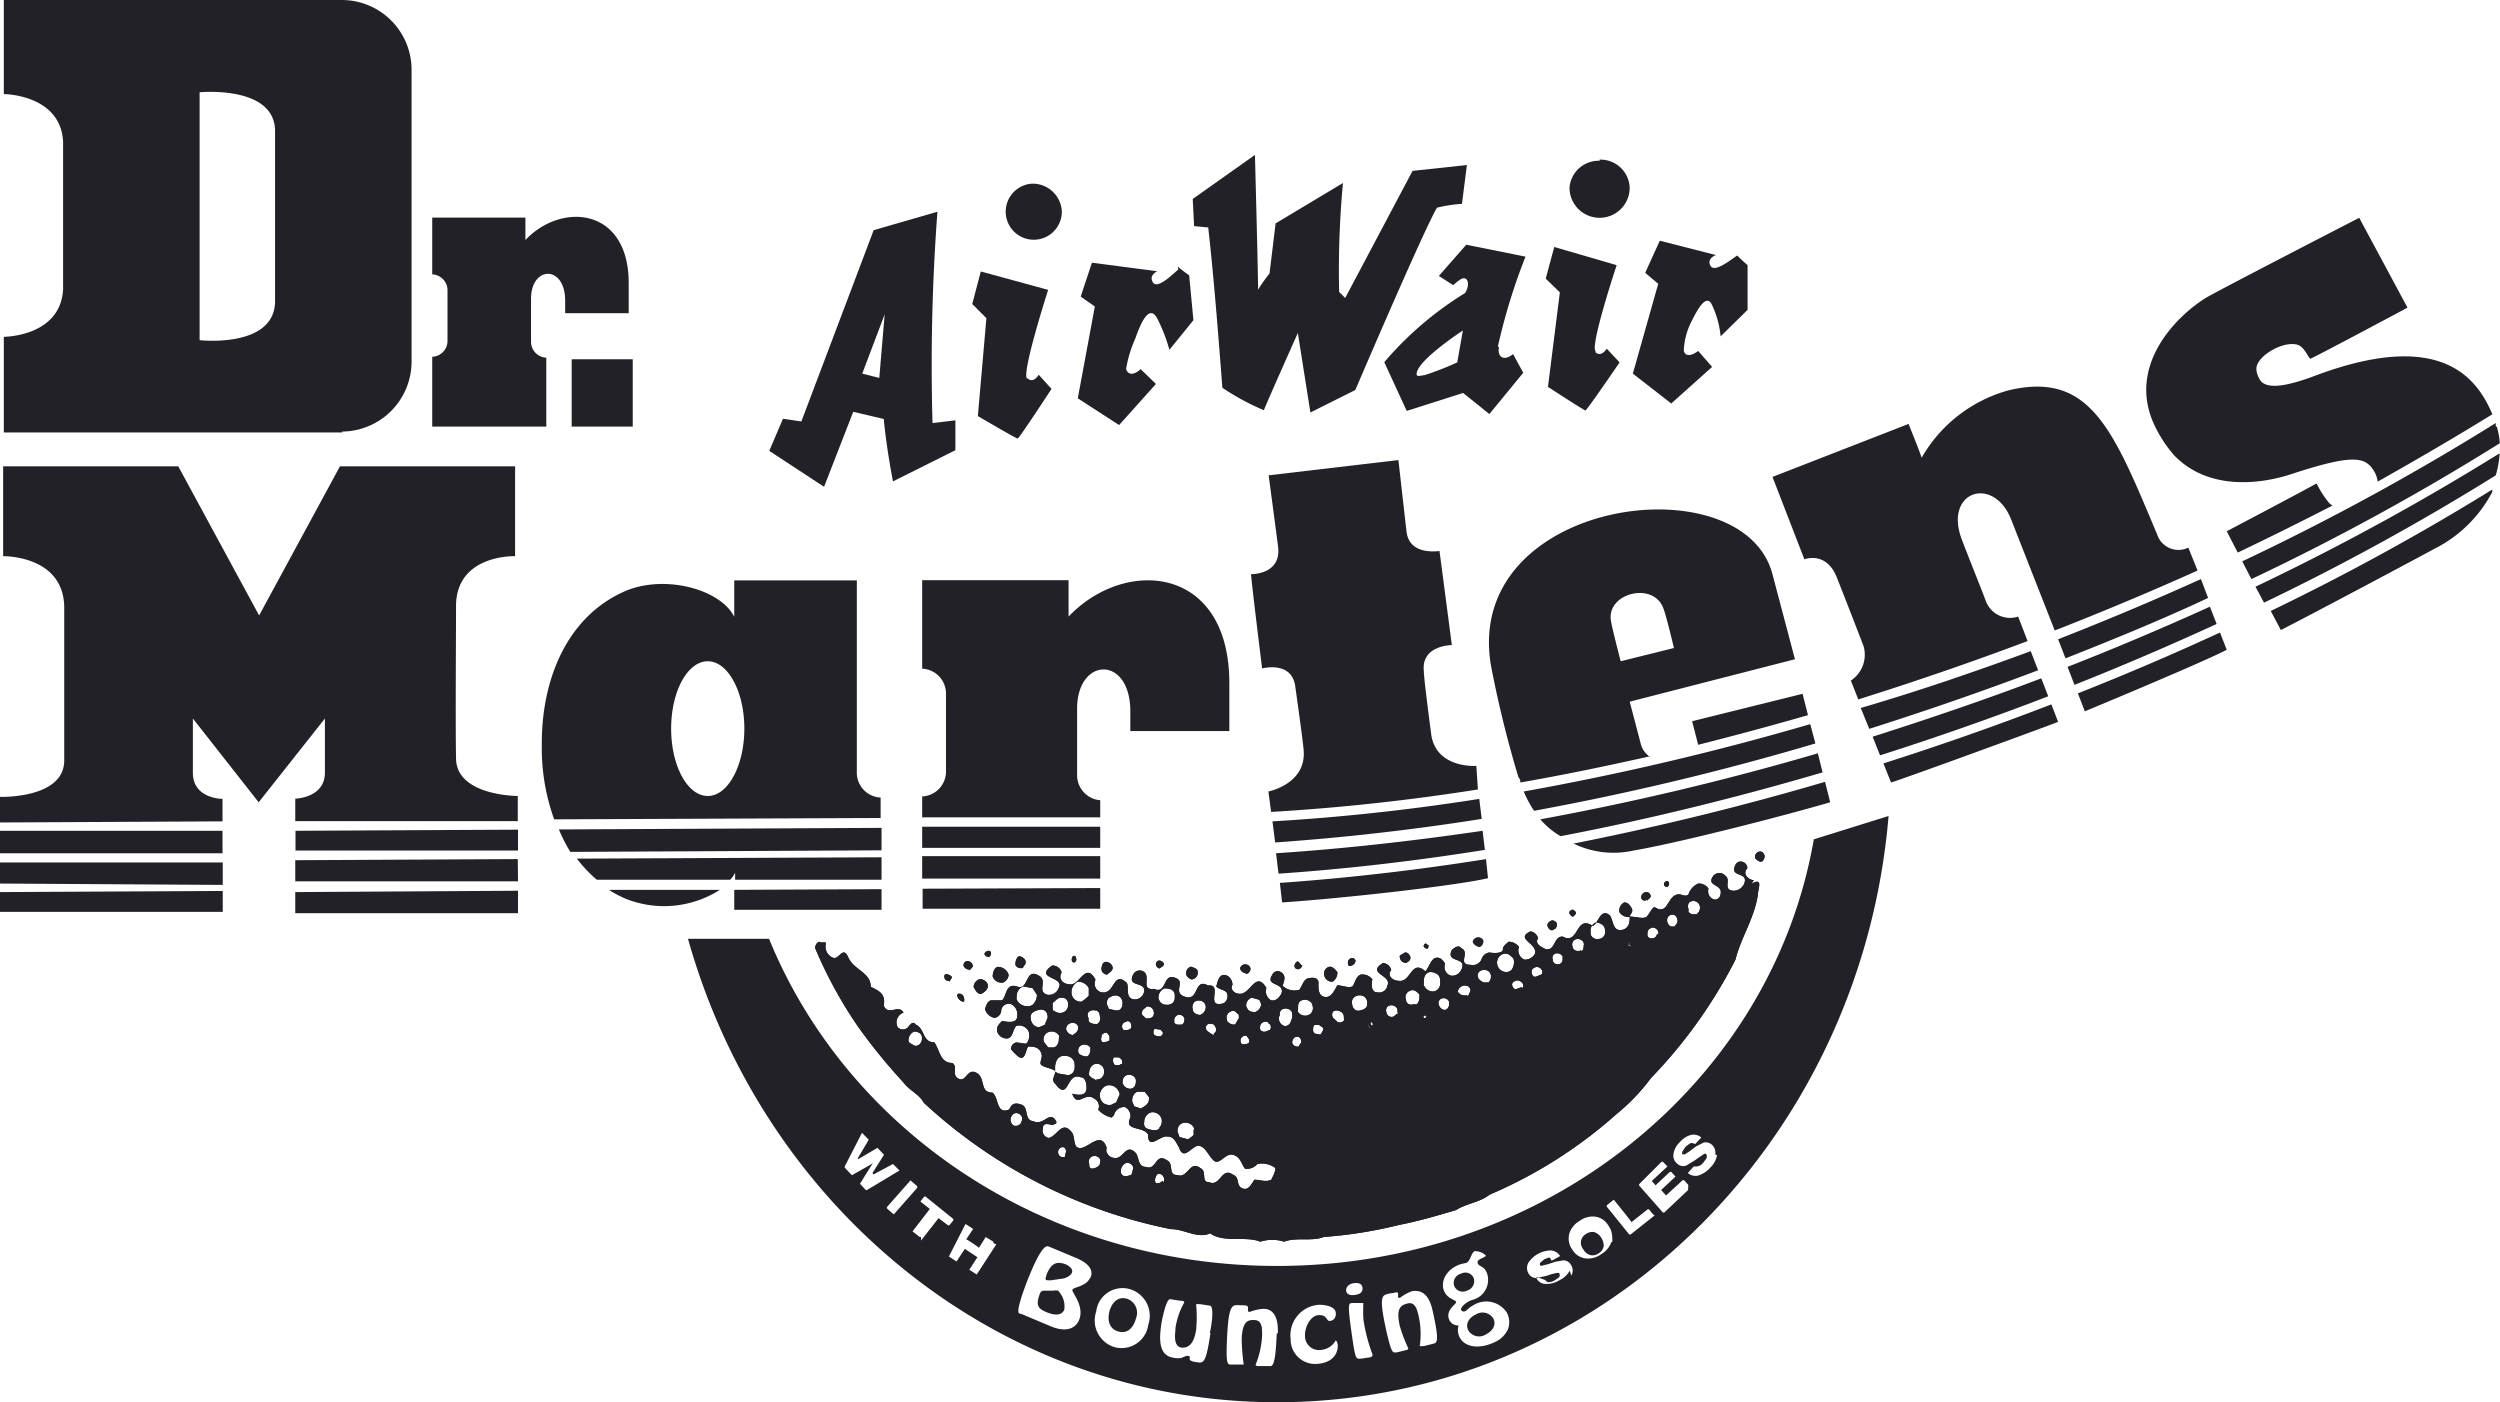 <?xml version="1.0" encoding="utf-8"?><svg xmlns="http://www.w3.org/2000/svg" viewBox="0 0 111.34 62.45"><title>drmartens</title><g id="Layer_2" data-name="Layer 2"><g id="Layer_1-2" data-name="Layer 1"><path d="M62.24,44.79h0Z" style="fill:#222127"/><path d="M72.67,40.45c-.08-.13-.16-.26-.33-.26a.41.41,0,0,0-.22.43.48.48,0,0,0,.46.22c0-.13.18-.21.09-.39" style="fill:#222127"/><polyline points="51.51 52.4 51.51 52.39 51.51 52.4 51.51 52.4" style="fill:#222127"/><path d="M75.55,40.72s-.13,0-.17,0-.25-.09-.17-.21c-.08-.17,0-.27,0-.3a.29.29,0,0,1,.32-.06.28.28,0,0,1,.18.27.35.35,0,0,1-.19.32m-.89.52h-.1a.2.2,0,0,1-.24-.12.29.29,0,0,1,0-.31.25.25,0,0,1,.25-.09.24.24,0,0,1,.16.2v0a.24.24,0,0,1-.11.28m-.8.39c0,.07-.08.17-.19.18s-.14,0-.22-.09a.41.41,0,0,1,0-.19c0-.08.06-.14.19-.2a.28.28,0,0,1,.28.17.2.2,0,0,1,0,.13m-1.28.61a.23.23,0,0,1,0-.27.14.14,0,0,0,0,.07.25.25,0,0,0,0,.15s0,0,0,0a.62.62,0,0,1,0-.11s0,0,0,0h0a.11.11,0,0,1,0-.08s.06,0,.07,0l0,0s0,0,0,0h0s0,0,0,0a.08.08,0,0,1-.07,0h0s0,0,0,0h0s0,0,0,.07.1.09.14.08a.2.2,0,0,1-.24-.07m-1.06-.35a.21.21,0,0,1-.17.1.32.32,0,0,1-.4-.19s0-.11,0-.13a.38.38,0,0,1,.22-.4.46.46,0,0,1,.36.15.3.3,0,0,1,.06.18v.06s0,0,0,.06a.25.25,0,0,1-.06.17m-1,.61a.31.31,0,0,1-.28,0c-.07-.05-.11-.12-.1-.15a.25.25,0,0,1,.07-.3.27.27,0,0,1,.32,0,.21.21,0,0,1,.1.25v0c0,.21-.09.25-.11.24m-.93.56a.26.26,0,0,1-.23,0,.21.21,0,0,1-.11-.2.2.2,0,0,1,.11-.25.28.28,0,0,1,.33.12.3.3,0,0,1,0,.1.22.22,0,0,1-.12.24m-.78.39s0,.08-.07.09l-.22.09s-.06,0-.09,0a.3.3,0,0,1-.1-.25c0-.07.06-.13.19-.18a.25.25,0,0,1,.28.16.19.19,0,0,1,0,.13m-.94.61s0,0,0,0l-.16.06a.14.14,0,0,1-.15,0c-.15-.16-.08-.28,0-.31a.23.23,0,0,1,.3,0,.2.2,0,0,1,.08.28m-.73-.71a.41.41,0,0,1-.38-.27.41.41,0,0,1,.26-.54.35.35,0,0,1,.33.1s.12.1.12.13a.59.59,0,0,1-.08.47.31.31,0,0,1-.25.11m-.8.46c-.09,0-.23.06-.42-.15a.27.27,0,0,1,0-.31.35.35,0,0,1,.37-.07.27.27,0,0,1,.17.23s0,0,0,0a.09.09,0,0,1,0,.05h0c0,.14-.07.23-.16.3m-.89.53s0,0-.1,0a.33.33,0,0,1-.32-.16A.24.24,0,0,1,65,44a.32.32,0,0,1,.35-.09.22.22,0,0,1,.14.22l-.12.26m-1,.59a.3.3,0,0,1-.28-.2.22.22,0,0,1,.09-.3.27.27,0,0,1,.35.11.36.36,0,0,1,0,.11.24.24,0,0,1-.18.28m-.94-1.07a.78.78,0,0,1,0-.14c0-.17,0-.41.27-.48a.52.52,0,0,1,.39.15.41.41,0,0,1,.07.22.13.13,0,0,1,0,.06.28.28,0,0,1,0,.09.35.35,0,0,1-.26.34.42.42,0,0,1-.45-.24m.06,1.36h0a.07.07,0,0,1,0,.07H63.4s0,0,0,0v0s0,0,0,.06,0-.07,0-.1l0,0v-.07h.05c.07,0,.08,0,.08.09h0v0h0m-.24,0s0,0,0,0v0h0s0,0,0,.06,0,.16.07.18-.06-.11-.07-.18m-.15-.67s-.12.06-.15,0a.28.28,0,0,1-.27,0,.21.21,0,0,1-.1-.18.3.3,0,0,1,.19-.41c.17-.08.3.06.4.16a.14.14,0,0,1,0,.09.45.45,0,0,1-.1.35m-.9.43s-.11.09-.12.11a.24.24,0,0,1-.23,0,.26.26,0,0,1-.12-.2.23.23,0,0,1,.08-.25.28.28,0,0,1,.29,0,.21.21,0,0,1,.13.2.06.06,0,0,0,0,0,.06.06,0,0,1,0,0h0a.43.43,0,0,1,0,.05.22.22,0,0,1,0,.13m-1.11.46c0,.09-.09,0-.09-.09s.13,0,.09.09m-.21-.09c0,.06.09.23.15.24-.14,0-.15-.24-.15-.24m-.09-.69a.26.26,0,0,1-.2.11.29.29,0,0,1-.27,0,.33.33,0,0,1-.14-.26.3.3,0,0,1,.08-.3.39.39,0,0,1,.41-.06.31.31,0,0,1,.18.28h0s0,0,0,.07a.31.31,0,0,1-.07.2m-.94.51a.29.29,0,0,1-.23.12.22.22,0,0,1-.11-.05l-.17-.16a.25.25,0,0,1,0-.28.29.29,0,0,1,.32,0,.25.25,0,0,1,.16.24.09.09,0,0,0,0,0,.09.09,0,0,1,0,0s0,0,0,.05a.28.28,0,0,1,0,.13m-.91.38-.11.21a.11.11,0,0,1-.1,0c-.21,0-.25-.1-.25-.18s0-.22.08-.23l.19,0,.17.12c.06,0,0,0,0,.07m-.55-.69a.49.49,0,0,1-.18.08.39.39,0,0,1-.38-.16.34.34,0,0,1,0-.1v-.1c0-.1,0-.28.2-.33a.36.36,0,0,1,.33.06.27.27,0,0,1,.12.21h0v0a0,0,0,0,1,0,0,.33.33,0,0,1-.06.3Zm-.51,1.45a.25.25,0,0,1-.15,0,.22.22,0,0,1-.16-.16.28.28,0,0,1,.11-.24.22.22,0,0,1,.21,0,.26.26,0,0,1,.08.23s-.06.09-.09.12m-.39-1a.32.32,0,0,1-.23.15A.34.34,0,0,1,57,45.2a.23.23,0,0,1,.09-.24.32.32,0,0,1,.33,0,.21.21,0,0,1,.13.21.8.8,0,0,1,0,.15m-5.77,7.27v0s-.09.08-.14.09a.22.22,0,0,1-.17,0,.28.28,0,0,1,0-.25.27.27,0,0,1,.07-.13.2.2,0,0,1,.27.1s0,0,0,0,.09.12,0,.26m-1.42-.34a1.42,1.42,0,0,1-.21.06.21.21,0,0,1-.25-.13.39.39,0,0,1,.26-.47c.1,0,.29.09.28.26Zm-1.39-.6h0c0,.09,0,.2-.21.29s-.29,0-.28-.17a.26.26,0,0,1,.08-.31.29.29,0,0,1,.32,0,.23.23,0,0,1,.1.19s0,0,0,0h0m-1.59-.19s-.08,0-.13,0a.19.19,0,0,1-.14-.11.23.23,0,0,1,.09-.31.18.18,0,0,1,.17,0s.09.12.07.17ZM45.48,50l0,0a0,0,0,0,1,0,0,.28.28,0,0,1-.33.13.31.31,0,0,1-.1-.42.25.25,0,0,1,.22-.14.31.31,0,0,1,.25.19.3.3,0,0,1,0,.1.25.25,0,0,1-.06.14h0M41,46.46a.29.29,0,0,1-.24.12,1.33,1.33,0,0,1-.29-.17.41.41,0,0,1,.25-.47c.17,0,.34.1.34.26h0s0,0,0,.06a.29.29,0,0,1-.07.2m15.51-.58a.36.36,0,0,1-.18.07.2.2,0,0,1-.2-.11.37.37,0,0,1,0-.11.21.21,0,0,1,.11-.19.24.24,0,0,1,.26,0s0,.06.06.07a.21.21,0,0,1,0,.27m-.64-.81c-.16,0-.32,0-.41-.26a.37.37,0,0,1,.25-.38l.34.1.08.2a.43.43,0,0,1-.26.34m-.27,1.35a.27.27,0,0,1-.24.08.11.11,0,0,1-.09,0,.22.22,0,0,1,.2-.37s.1.11.11.15a.28.28,0,0,1,0,.18m-.44-1.13-.17.3s0,0-.09,0-.29-.11-.28-.22a.29.29,0,0,1,.19-.37.18.18,0,0,1,.17,0l.17.15s0,0,0,.06m-1.08.81s-.07.06-.11,0a1.21,1.21,0,0,1-.23-.16.21.21,0,0,1,0-.26.29.29,0,0,1,.32,0,.47.47,0,0,1,.07.12.19.19,0,0,1-.09.27m-.6-.83c-.17,0-.34-.11-.33-.26a.31.31,0,0,1,.09-.33.34.34,0,0,1,.36,0,.27.27,0,0,1,.13.25v0a.37.37,0,0,1-.25.34m-.29,5.11h0l0,.24a1.81,1.81,0,0,1-.25.19l-.38-.1a1.56,1.56,0,0,0-.08-.21.38.38,0,0,1,.07-.31.34.34,0,0,1,.26-.12.41.41,0,0,1,.42.31h0s0,0,0,0m-.89-4.78a.26.26,0,0,1,.15-.33.25.25,0,0,1,.29.15s0,0,0,0,0,0,0,0h0s0,0,0,.1a.28.28,0,0,1-.1.18.33.33,0,0,1-.13,0,.21.21,0,0,1-.25-.14m-.25-.74c-.16,0-.32,0-.42-.26a.43.43,0,0,1,.26-.47c.1,0,.3,0,.4.13a.26.26,0,0,1,.06.17v.11a.36.36,0,0,1-.06.2.35.35,0,0,1-.24.12m-.4,1.4a.29.29,0,0,1-.22-.07.22.22,0,0,1,0-.23c0-.05.18,0,.24,0s.17.12.15.18a.18.18,0,0,1-.15.13m0,4.09c-.07.08-.17.11-.36.07s-.37-.09-.32-.35a.44.44,0,0,1,.3-.43.42.42,0,0,1,.47.28v0a.45.45,0,0,1-.1.41m-.79-.85-.33-.11-.09-.23c0-.26.14-.43.3-.42l.26,0,.19.24h0s0,.07,0,.1c0,.2-.18.31-.35.4M50,48.22a.32.32,0,0,1,.12-.31.33.33,0,0,1,.33,0,.26.26,0,0,1,.14.24h0c0,.25-.14.34-.26.34a.36.36,0,0,1-.33-.24m-.07-.87a.18.18,0,0,1-.13.06h-.14a.3.3,0,0,1-.06-.35s.14,0,.2,0,.16.09.17.14v0a.39.39,0,0,1,0,.18m-.1,1.32-.16.37s-.23.1-.2.1a.46.46,0,0,1-.38-.08.49.49,0,0,1-.15-.35.48.48,0,0,1,.32-.43.48.48,0,0,1,.56.36s0,0,0,0m-1-.57L48.62,48s-.12-.09-.12-.14c0-.25.09-.41.25-.47a.33.33,0,0,1,.29.05.31.31,0,0,1,.13.24v0h0a.17.17,0,0,1,0,.07.32.32,0,0,1-.09.23.28.28,0,0,1-.26.09m-.78-1.18a.26.26,0,0,1,.12-.34.33.33,0,0,1,.4.1.1.1,0,0,1,0,.07c0,.23-.09.34-.2.33s-.26-.06-.34-.16m-.21-.79a.35.35,0,0,1-.33-.26.27.27,0,0,1,.25-.28.25.25,0,0,1,.29.16v0a.32.32,0,0,1-.21.34m-.86-1a.25.25,0,0,1-.07-.17.36.36,0,0,1,0-.1l0-.12.23-.2a.4.4,0,0,1,.34,0,.3.3,0,0,1,.12.25,0,0,0,0,0,0,0,0,0,0,0,1,0,0h0s0,0,0,.06a.35.35,0,0,1-.22.31.41.41,0,0,1-.41-.08m0,1.64h-.26l-.19-.25a.35.35,0,0,1,.25-.45.39.39,0,0,1,.42.16.12.12,0,0,1,0,.09c0,.13,0,.4-.26.46m-.62-.91a.39.39,0,0,1-.37-.36c-.07-.28.16-.36.34-.41s.41,0,.41.34h0s0,0,0,0h0l-.13.32Zm-1-1.27a.88.88,0,0,1,0-.16.46.46,0,0,1,.29-.39l.42.08.19.29s0,0,0,0a.6.6,0,0,1-.18.44.35.35,0,0,1-.29.07.49.49,0,0,1-.45-.35m2.72-.73a.2.2,0,0,1,.13,0,.52.52,0,0,1,.38.28h0s0,.34,0,.34a2.24,2.24,0,0,1-.32.26.41.41,0,0,1-.45-.39.53.53,0,0,1,.28-.5M48.83,45a.26.26,0,0,1,.15.25.07.07,0,0,0,0,0,.28.28,0,0,1-.11.35.1.1,0,0,1-.09,0,.35.35,0,0,1-.3-.12c0-.06,0-.14,0-.14a.24.24,0,0,1,0-.27.33.33,0,0,1,.33-.06m.23,1.16A.22.22,0,0,1,49.3,46s.1.11.11.15,0,.15,0,.18-.15.08-.23.08a.12.12,0,0,1-.09,0,.2.2,0,0,1,0-.27m.33-1.71a.39.39,0,0,1,.37-.08.32.32,0,0,1,.2.26s0,0,0,0v0h0a.45.45,0,0,1,0,.11.3.3,0,0,1-.17.28l-.14,0-.3-.07s-.07-.2-.07-.16a.34.34,0,0,1,.1-.36m.79,1.06a.19.19,0,0,1,.18.15.43.43,0,0,1,0,.16.26.26,0,0,1-.24.09.21.21,0,0,1-.1,0A.22.22,0,0,1,50,45.6a.31.31,0,0,1,.21-.11m.8-.64a.26.26,0,0,1,.35.13v0a.31.31,0,0,1,0,.27.23.23,0,0,1-.21.1.18.18,0,0,1-.12,0l-.17-.16a.26.26,0,0,1,.18-.31M78.11,39.2c-.21,0-.54-.27-.29-.53,0-.3-.41-.43-.54-.13-.26.56.58.26.41.79a.52.52,0,0,1-.51.34c-.46-.05-.08-.48-.33-.66a.36.36,0,0,0-.55,0c-.33.48.42.35.33.79,0,.13-.13.3-.29.26a.38.38,0,0,1-.25-.48.51.51,0,0,0-.46-.23.8.8,0,0,0-.43.48c-.12.13-.29,0-.42,0-.54,0-.47,1-1.1.56-.17.13-.21.3-.34.43s-.5,0-.76,0c0,.22,0,.44-.25.57-.51.17-.46-.36-.63-.62-.42-.35-.51.34-.76.47-.79-.53-.6.87-1.35.47-.42,0-.3.65-.76.56-.17-.09-.5-.23-.33-.48a.41.41,0,0,0-.34-.31c-.71.34.33.52.2,1a.52.52,0,0,1-.46.26.44.44,0,0,1-.25-.57.59.59,0,0,0-.46-.23c-.09.09-.26.18-.26.35s-.38.17-.59.13a.43.43,0,0,0-.34.25.42.42,0,0,1-.5.3c-.63,0,0-.56-.42-.74-.12-.18-.33,0-.42.08-.3.61.72.27.42.88a.44.44,0,0,1-.47.26.4.4,0,0,1-.25-.53c-.08-.13-.21-.31-.42-.26s-.3.43-.46.6c-.63-.57-.64.52-1.19.42-.25,0-.54-.22-.33-.48a.41.41,0,0,0-.37-.31c-.76.47.41.53.2,1a.37.37,0,0,1-.47.3c-.25,0-.25-.35-.2-.57a.54.54,0,0,0-.46-.22c-.22,0-.3.3-.39.48s-.5,0-.71,0c-.13.22-.26.56-.55.52s-.3-.35-.29-.61-.25-.27-.46-.22-.26.34-.39.51a.76.76,0,0,1-.75-.18c.08-.22.17-.47-.08-.61a.26.26,0,0,0-.38.13c-.34.52.58.31.41.83-.09.17-.25.35-.46.3A.46.46,0,0,1,56.4,44c-.5-.83-.72.39-1.26.25-.13,0-.38-.18-.25-.39,0-.22-.16-.44-.38-.44s-.29.3-.34.52c.13.13.34.13.46.26a.37.37,0,0,1-.13.48c-.88.25,0-.87-.7-.79-.63-.35-.39.69-1,.51s0-.65-.41-.83c-.63-.31-.39.74-1,.47-.63.08-.08-.61-.5-.79a.32.32,0,0,0-.41.13c-.35.65.66.27.45.87a.43.43,0,0,1-.42.26c-.42-.05-.21-.56-.33-.74-.63-.57-.51.56-1.14.42a.4.4,0,0,1-.25-.56c-.46-.84-.72.34-1.18.2-.25,0-.5-.22-.33-.52a.42.42,0,0,0-.42-.31c-.85.6.58.48.29,1a.45.45,0,0,1-.51.3c-.46-.13,0-.6-.33-.82-.67-.45-.47.64-1,.46s-.46.39-.68.61c-.16,0-.29,0-.46,0s-.25.21-.3.39a.54.54,0,0,0,.42.39.35.35,0,0,0,.3-.3.33.33,0,0,1,.46-.3.5.5,0,0,1,.25.53c0,.34-.46.25-.67.21-.13.13-.26.25-.22.47a.45.45,0,0,0,.42.31c.29,0,.26-.39.43-.56a.47.47,0,0,1,.54.22.56.56,0,0,1-.09.57c-.17,0-.29-.05-.46-.05a.29.29,0,0,0-.22.3,2.16,2.16,0,0,0,.3.31c.33.26.34-.26.46-.43.21,0,.42,0,.55.22s0,.35,0,.52.44.2.65.34c0,0,0,0,0-.05l0-.1c0-.21.09-.52.41-.52s.46.2.46.39a0,0,0,0,0,0,0,0,0,0,0,1,0,0,.49.49,0,0,1,0,.12.32.32,0,0,1-.08.24.28.28,0,0,1-.23.11l-.41-.07a.37.37,0,0,1-.14-.09c0,.17-.21.38,0,.55.62.83.47-.56,1.14-.29.21,0,.25.3.25.48,0,.39-.43.3-.64.25.25.66.55-.12,1,.23a.37.37,0,0,1,.16.48,1.14,1.14,0,0,0,.59.35s.12-.08.13-.17a.47.47,0,0,1,.46-.3.44.44,0,0,1,.25.48c-.3.61.58.36.79.75,0,.74.55,0,.88.09.3,0,.38.31.5.48.21.66.59-.12.89-.07s.41.44.66.66.51-.35.85-.26.37.4.54.62a.61.61,0,0,0,.55-.21,1,1,0,0,1,.8.18c0,.21-.13.39-.18.52-.25.12-.5,0-.75,0-.13.17-.26.51-.55.38s-.08-.48-.42-.61c-.5-.35-.55.56-1.05.34-.38,0-.08-.48-.38-.62-.5-.39-.55.48-1.05.3-.42,0-.12-.52-.46-.66-.5-.35-.46.48-.92.3-.38,0-.3-.44-.46-.62-.46-.48-.55.35-1,.21-.17,0-.38-.26-.29-.43-.25-.79-.8,0-1.18,0s-.17-.53-.42-.75c-.41-.48-.63.26-1,.3a.34.34,0,0,1-.24-.44c0-.26.25-.17.46-.13,0-.08.17,0,.13-.17-.29-.52-.55.21-1,0-.46-.05-.2-.61-.54-.74s-.46,0-.55.21c-.59.25-.46-.53-.75-.75-.59,0-.29-.65-.71-.88s-.46.44-.8.26,0-.52-.28-.7c-.55,0-.55-.57-.8-.92-.54,0-.41-.61-.83-.79-.12-.18-.25,0-.34.12a.32.32,0,0,1-.46,0,.46.46,0,0,1,.26-.65c-.21-.4-.68.17-.88-.31.09-.53-.21-.66-.58-.84,0-.65-.75-.74-1-1.31s-.42.17-.71,0a.53.53,0,0,1-.29-.61c0-.13-.17,0-.3-.09a.29.29,0,0,0-.17.3,19.5,19.5,0,0,0,1.91,3.49,25.51,25.51,0,0,0,2,2.46c.29.39.71.53.92.92a22.78,22.78,0,0,0,11,5.63c.63,0,1.17.44,1.76.19.63.44,1.56.1,2.23.37a1.75,1.75,0,0,1,1.06,0c.54-.21,1.26,0,1.76-.21a19.78,19.78,0,0,0,3.33-.53c.88-.17,1.73-.42,2.57-.67.47-.3,1.06-.34,1.48-.68a20.71,20.71,0,0,0,5.67-3.6,8.92,8.92,0,0,0,1.53-1.6,21.85,21.85,0,0,0,3.76-5.27c.25-1,.85-1.86,1-2.9,0-.26.26-.78-.29-.48" style="fill:#222127"/><path d="M51.51,52.39h0a.06.06,0,0,1,0,0h0s0,0,0,0" style="fill:#222127"/><path d="M44.67,43.76a.4.4,0,0,0,.25-.35.51.51,0,0,0-.46-.35c-.17,0-.25.26-.25.43a.42.42,0,0,0,.46.27" style="fill:#222127"/><path d="M44.05,42.62s.12-.09.08-.21-.25-.06-.29.08a.22.22,0,0,0,.21.13" style="fill:#222127"/><path d="M47.83,42.87a.15.15,0,0,0,.09-.21s0-.09-.09-.09-.17.26,0,.3" style="fill:#222127"/><path d="M45.56,43.11c0-.08.12-.13.12-.26s-.12-.22-.25-.26-.21.21-.21.34.17.22.34.18" style="fill:#222127"/><path d="M43.16,43.22s.17-.13.17-.22c-.08-.26-.42-.26-.42,0a.27.27,0,0,0,.25.18" style="fill:#222127"/><path d="M49.3,43.41c.08-.09.29-.17.25-.35s-.37-.35-.46-.09,0,.39.21.44" style="fill:#222127"/><path d="M46.92,47.63l0,0h0l0,0" style="fill:#222127"/><path d="M42.27,43.73a1.6,1.6,0,0,0,.13-.21c-.09-.13-.38-.22-.34,0,0,.09.08.17.21.17" style="fill:#222127"/><path d="M43.69,44.27c.17-.09.34-.22.3-.43a.37.37,0,0,0-.37-.23.39.39,0,0,0-.26.35c.08.13.16.31.33.31" style="fill:#222127"/><path d="M42.93,44.61a.24.24,0,0,0,0-.17c0-.09-.13-.22-.25-.18s0,.3.2.35" style="fill:#222127"/><path d="M69.22,41.38c.08,0,.12-.13.12-.22s-.12-.17-.2-.17-.26.12-.22.25.17.27.3.14" style="fill:#222127"/><path d="M70.06,40.82s.13-.09.13-.18a.29.29,0,0,0-.16-.13c-.26.09-.09.27,0,.31" style="fill:#222127"/><path d="M65.88,42.17c.09,0,.22-.17.17-.3a.25.25,0,0,0-.46.08.39.39,0,0,0,.29.22" style="fill:#222127"/><path d="M63.61,42.11s-.08-.09-.12-.09-.17.13,0,.21.08-.08.16-.12" style="fill:#222127"/><path d="M73.35,40.11c.08-.08.17-.13.17-.21-.08-.27-.38-.18-.42,0s.12.26.25.17" style="fill:#222127"/><path d="M51.66,43.13c0-.05.21-.09.17-.22a.24.24,0,0,0-.21-.13c-.09,0-.17.13-.13.21a.19.19,0,0,0,.17.14" style="fill:#222127"/><path d="M74.33,39.34c0-.18-.26-.09-.22.08a.21.21,0,0,0,.13.09s.13-.09.09-.17" style="fill:#222127"/><path d="M78.16,38.2a.4.4,0,0,0,.25.18c.13,0,.18-.18.18-.26-.09-.35-.46-.18-.43.08" style="fill:#222127"/><path d="M58,43c-.08,0-.13-.18-.21-.18s-.21.22-.09.31.26,0,.3-.13" style="fill:#222127"/><path d="M55.48,43.38a.24.24,0,0,0,.21-.26.24.24,0,0,0-.46,0c0,.09.12.22.25.22" style="fill:#222127"/><path d="M59.35,43.72a.48.48,0,0,0,.21-.43c-.08-.09-.21-.27-.37-.23s-.26.22-.21.39a.35.35,0,0,0,.37.27" style="fill:#222127"/><path d="M53.08,43.62a.3.3,0,0,0,.26-.35c0-.13-.17-.17-.3-.22a.3.3,0,0,0-.21.34c0,.09.17.23.25.23" style="fill:#222127"/><path d="M62.6,42.88c.08,0,.25-.13.21-.26s-.17-.26-.29-.17-.22.08-.17.21a.26.26,0,0,0,.25.22" style="fill:#222127"/><path d="M60.2,43a.25.25,0,0,0,.17-.22c-.09-.22-.34-.09-.34.09s.08.17.17.13" style="fill:#222127"/><path d="M62.24,44.78Z" style="fill:#222127"/><path d="M72.67,40.45c-.08-.13-.16-.26-.33-.26a.41.41,0,0,0-.22.43.48.48,0,0,0,.46.22c0-.13.18-.21.09-.39" style="fill:#222127"/><polyline points="51.51 52.4 51.51 52.39 51.51 52.4 51.51 52.4" style="fill:#222127"/><path d="M75.55,40.72s-.13,0-.17,0-.25-.09-.17-.21c-.08-.17,0-.27,0-.3a.29.29,0,0,1,.32-.06.28.28,0,0,1,.18.27.35.35,0,0,1-.19.32m-.89.52h-.1a.2.2,0,0,1-.24-.12.29.29,0,0,1,0-.31.25.25,0,0,1,.25-.09.24.24,0,0,1,.16.2v0a.24.24,0,0,1-.11.28m-.8.39c0,.07-.08.17-.19.18s-.14,0-.22-.09a.41.41,0,0,1,0-.19c0-.08.06-.14.19-.2a.28.28,0,0,1,.28.17.2.2,0,0,1,0,.13m-1.28.61a.23.23,0,0,1,0-.27.14.14,0,0,0,0,.07.25.25,0,0,0,0,.15s0,0,0,0a.62.62,0,0,1,0-.11s0,0,0,0h0a.11.11,0,0,1,0-.08s.06,0,.07,0l0,0s0,0,0,0h0s0,0,0,0a.08.08,0,0,1-.07,0h0s0,0,0,0h0s0,0,0,.07.1.09.14.08a.2.2,0,0,1-.24-.07m-1.06-.35a.21.21,0,0,1-.17.1.32.32,0,0,1-.4-.19s0-.11,0-.13a.38.38,0,0,1,.22-.4.46.46,0,0,1,.36.15.3.3,0,0,1,.06.18v.06s0,0,0,.06a.25.25,0,0,1-.06.17m-1,.61a.31.31,0,0,1-.28,0c-.07-.05-.11-.12-.1-.15a.25.25,0,0,1,.07-.3.27.27,0,0,1,.32,0,.21.21,0,0,1,.1.25v0c0,.21-.09.25-.11.24m-.93.56a.26.26,0,0,1-.23,0,.21.21,0,0,1-.11-.2.2.2,0,0,1,.11-.25.28.28,0,0,1,.33.12.3.3,0,0,1,0,.1.22.22,0,0,1-.12.24m-.78.39s0,.08-.07.09l-.22.09s-.06,0-.09,0a.3.3,0,0,1-.1-.25c0-.07.06-.13.19-.18a.25.25,0,0,1,.28.16.19.19,0,0,1,0,.13m-.94.61s0,0,0,0l-.16.06a.14.14,0,0,1-.15,0c-.15-.16-.08-.28,0-.31a.23.23,0,0,1,.3,0,.2.2,0,0,1,.08.28m-.73-.71a.41.41,0,0,1-.38-.27.41.41,0,0,1,.26-.54.35.35,0,0,1,.33.1s.12.1.12.13a.59.59,0,0,1-.08.47.31.31,0,0,1-.25.11m-.8.46c-.09,0-.23.06-.42-.15a.27.27,0,0,1,0-.31.35.35,0,0,1,.37-.07.27.27,0,0,1,.17.23s0,0,0,0a.09.09,0,0,1,0,.05h0c0,.14-.07.23-.16.3m-.89.53s0,0-.1,0a.33.33,0,0,1-.32-.16A.24.24,0,0,1,65,44a.32.32,0,0,1,.35-.09.22.22,0,0,1,.14.22l-.12.26m-1,.59a.3.3,0,0,1-.28-.2.22.22,0,0,1,.09-.3.27.27,0,0,1,.35.11.36.36,0,0,1,0,.11.24.24,0,0,1-.18.28m-.94-1.07a.78.78,0,0,1,0-.14c0-.17,0-.41.27-.48a.52.52,0,0,1,.39.15.41.41,0,0,1,.07.22.13.13,0,0,1,0,.06.28.28,0,0,1,0,.09.35.35,0,0,1-.26.34.42.42,0,0,1-.45-.24m.06,1.36h0a.07.07,0,0,1,0,.07H63.4s0,0,0,0v0s0,0,0,.06,0-.07,0-.1l0,0v-.07h.05c.07,0,.08,0,.08.09h0v0h0m-.24,0s0,0,0,0v0h0s0,0,0,.06,0,.16.07.18-.06-.11-.07-.18m-.15-.67s-.12.06-.15,0a.28.28,0,0,1-.27,0,.21.21,0,0,1-.1-.18.3.3,0,0,1,.19-.41c.17-.08.3.06.4.16a.14.14,0,0,1,0,.09.45.45,0,0,1-.1.35m-.9.43s-.11.09-.12.11a.24.24,0,0,1-.23,0,.26.26,0,0,1-.12-.2.23.23,0,0,1,.08-.25.28.28,0,0,1,.29,0,.21.21,0,0,1,.13.2.06.06,0,0,0,0,0,.06.06,0,0,1,0,0h0a.43.43,0,0,1,0,.05.22.22,0,0,1,0,.13m-1.11.46c0,.09-.09,0-.09-.09s.13,0,.09.09m-.21-.09c0,.06.09.23.15.24-.14,0-.15-.24-.15-.24m-.09-.69a.26.26,0,0,1-.2.11.29.29,0,0,1-.27,0,.33.33,0,0,1-.14-.26.3.3,0,0,1,.08-.3.39.39,0,0,1,.41-.06.31.31,0,0,1,.18.28h0s0,0,0,.07a.31.31,0,0,1-.07.2m-.94.51a.29.29,0,0,1-.23.12.22.22,0,0,1-.11-.05l-.17-.16a.25.25,0,0,1,0-.28.29.29,0,0,1,.32,0,.25.25,0,0,1,.16.24.09.09,0,0,0,0,0,.09.09,0,0,1,0,0s0,0,0,.05a.28.28,0,0,1,0,.13m-.91.38-.11.21a.11.11,0,0,1-.1,0c-.21,0-.25-.1-.25-.18s0-.22.08-.23l.19,0,.17.12c.06,0,0,0,0,.07m-.55-.69a.49.49,0,0,1-.18.08.39.39,0,0,1-.38-.16.34.34,0,0,1,0-.1v-.1c0-.1,0-.28.2-.33a.36.36,0,0,1,.33.06.27.27,0,0,1,.12.21h0v0a0,0,0,0,1,0,0,.33.33,0,0,1-.06.3Zm-.51,1.45a.25.25,0,0,1-.15,0,.22.22,0,0,1-.16-.16.28.28,0,0,1,.11-.24.22.22,0,0,1,.21,0,.26.26,0,0,1,.08.23s-.06.09-.09.12m-.39-1a.32.32,0,0,1-.23.15A.34.34,0,0,1,57,45.2a.23.23,0,0,1,.09-.24.32.32,0,0,1,.33,0,.21.21,0,0,1,.13.21.8.8,0,0,1,0,.15m-5.77,7.27v0s-.09.08-.14.09a.22.22,0,0,1-.17,0,.28.28,0,0,1,0-.25.27.27,0,0,1,.07-.13.2.2,0,0,1,.27.1s0,0,0,0,.09.12,0,.26m-1.42-.34a1.42,1.42,0,0,1-.21.06.21.21,0,0,1-.25-.13.39.39,0,0,1,.26-.47c.1,0,.29.09.28.26Zm-1.39-.6h0c0,.09,0,.2-.21.29s-.29,0-.28-.17a.26.26,0,0,1,.08-.31.29.29,0,0,1,.32,0,.23.23,0,0,1,.1.19s0,0,0,0h0m-1.59-.19s-.08,0-.13,0a.19.19,0,0,1-.14-.11.23.23,0,0,1,.09-.31.18.18,0,0,1,.17,0s.09.12.07.17ZM45.48,50l0,0a0,0,0,0,1,0,0,.28.28,0,0,1-.33.13.31.31,0,0,1-.1-.42.25.25,0,0,1,.22-.14.31.31,0,0,1,.25.19.3.3,0,0,1,0,.1.25.25,0,0,1-.06.14h0M41,46.46a.29.29,0,0,1-.24.12,1.33,1.33,0,0,1-.29-.17.41.41,0,0,1,.25-.47c.17,0,.34.1.34.26h0s0,0,0,.06a.29.29,0,0,1-.07.2m15.51-.58a.36.36,0,0,1-.18.07.2.2,0,0,1-.2-.11.37.37,0,0,1,0-.11.21.21,0,0,1,.11-.19.24.24,0,0,1,.26,0s0,.06.06.07a.21.21,0,0,1,0,.27m-.64-.81c-.16,0-.32,0-.41-.26a.37.37,0,0,1,.25-.38l.34.1.08.2a.43.43,0,0,1-.26.34m-.27,1.35a.27.27,0,0,1-.24.08.11.11,0,0,1-.09,0,.22.22,0,0,1,.2-.37s.1.11.11.15a.28.28,0,0,1,0,.18m-.44-1.13-.17.3s0,0-.09,0-.29-.11-.28-.22a.29.29,0,0,1,.19-.37.18.18,0,0,1,.17,0l.17.15s0,0,0,.06m-1.08.81s-.07.06-.11,0a1.21,1.21,0,0,1-.23-.16.21.21,0,0,1,0-.26.29.29,0,0,1,.32,0,.47.47,0,0,1,.07.12.19.19,0,0,1-.09.27m-.6-.83c-.17,0-.34-.11-.33-.26a.31.31,0,0,1,.09-.33.34.34,0,0,1,.36,0,.27.27,0,0,1,.13.25v0a.37.37,0,0,1-.25.34m-.29,5.11h0l0,.24a1.81,1.81,0,0,1-.25.19l-.38-.1a1.56,1.56,0,0,0-.08-.21.38.38,0,0,1,.07-.31.34.34,0,0,1,.26-.12.41.41,0,0,1,.42.31h0s0,0,0,0m-.89-4.78a.26.26,0,0,1,.15-.33.25.25,0,0,1,.29.15s0,0,0,0,0,0,0,0h0s0,0,0,.1a.28.28,0,0,1-.1.18.33.33,0,0,1-.13,0,.21.21,0,0,1-.25-.14m-.25-.74c-.16,0-.32,0-.42-.26a.43.43,0,0,1,.26-.47c.1,0,.3,0,.4.13a.26.26,0,0,1,.06.17v.11a.36.36,0,0,1-.06.2.35.35,0,0,1-.24.12m-.4,1.4a.29.29,0,0,1-.22-.07.22.22,0,0,1,0-.23c0-.05.18,0,.24,0s.17.12.15.18a.18.18,0,0,1-.15.13m0,4.09c-.07.08-.17.11-.36.07s-.37-.09-.32-.35a.44.44,0,0,1,.3-.43.42.42,0,0,1,.47.28v0a.45.45,0,0,1-.1.41m-.79-.85-.33-.11-.09-.23c0-.26.14-.43.3-.42l.26,0,.19.24h0s0,.07,0,.1c0,.2-.18.31-.35.4M50,48.22a.32.32,0,0,1,.12-.31.33.33,0,0,1,.33,0,.26.26,0,0,1,.14.24h0c0,.25-.14.34-.26.34a.36.36,0,0,1-.33-.24m-.07-.87a.18.18,0,0,1-.13.06h-.14a.3.3,0,0,1-.06-.35s.14,0,.2,0,.16.09.17.14v0a.39.39,0,0,1,0,.18m-.1,1.32-.16.37s-.23.1-.2.1a.46.46,0,0,1-.38-.08.49.49,0,0,1-.15-.35.48.48,0,0,1,.32-.43.48.48,0,0,1,.56.36s0,0,0,0m-1-.57L48.62,48s-.12-.09-.12-.14c0-.25.09-.41.25-.47a.33.33,0,0,1,.29.05.31.31,0,0,1,.13.24v0h0a.17.17,0,0,1,0,.07.32.32,0,0,1-.09.23.28.28,0,0,1-.26.09m-.78-1.18a.26.26,0,0,1,.12-.34.33.33,0,0,1,.4.1.1.1,0,0,1,0,.07c0,.23-.09.34-.2.33s-.26-.06-.34-.16m-.21-.79a.35.35,0,0,1-.33-.26.27.27,0,0,1,.25-.28.25.25,0,0,1,.29.16v0a.32.32,0,0,1-.21.34m-.86-1a.25.25,0,0,1-.07-.17.36.36,0,0,1,0-.1l0-.12.23-.2a.4.4,0,0,1,.34,0,.3.3,0,0,1,.12.25,0,0,0,0,0,0,0,0,0,0,0,1,0,0h0s0,0,0,.06a.35.35,0,0,1-.22.31.41.41,0,0,1-.41-.08m0,1.64h-.26l-.19-.25a.35.35,0,0,1,.25-.45.39.39,0,0,1,.42.16.12.12,0,0,1,0,.09c0,.13,0,.4-.26.46m-.62-.91a.39.39,0,0,1-.37-.36c-.07-.28.16-.36.34-.41s.41,0,.41.34h0s0,0,0,0h0l-.13.32Zm-1-1.27a.88.88,0,0,1,0-.16.46.46,0,0,1,.29-.39l.42.08.19.29s0,0,0,0a.6.6,0,0,1-.18.44.35.35,0,0,1-.29.07.49.49,0,0,1-.45-.35m2.72-.73a.2.2,0,0,1,.13,0,.52.52,0,0,1,.38.28h0s0,.34,0,.34a2.24,2.24,0,0,1-.32.26.41.41,0,0,1-.45-.39.53.53,0,0,1,.28-.5M48.83,45a.26.26,0,0,1,.15.25.07.07,0,0,0,0,0,.28.28,0,0,1-.11.35.1.1,0,0,1-.09,0,.35.35,0,0,1-.3-.12c0-.06,0-.14,0-.14a.24.24,0,0,1,0-.27.33.33,0,0,1,.33-.06m.23,1.16A.22.22,0,0,1,49.3,46s.1.11.11.15,0,.15,0,.18-.15.08-.23.08a.12.12,0,0,1-.09,0,.2.2,0,0,1,0-.27m.33-1.71a.39.39,0,0,1,.37-.08.32.32,0,0,1,.2.26s0,0,0,0v0h0a.45.45,0,0,1,0,.11.3.3,0,0,1-.17.28l-.14,0-.3-.07s-.07-.2-.07-.16a.34.34,0,0,1,.1-.36m.79,1.06a.19.19,0,0,1,.18.15.43.43,0,0,1,0,.16.26.26,0,0,1-.24.09.21.21,0,0,1-.1,0A.22.22,0,0,1,50,45.6a.31.31,0,0,1,.21-.11m.8-.64a.26.26,0,0,1,.35.13v0a.31.31,0,0,1,0,.27.23.23,0,0,1-.21.1.18.18,0,0,1-.12,0l-.17-.16a.26.26,0,0,1,.18-.31M78.11,39.2c-.21,0-.54-.27-.29-.53,0-.3-.41-.43-.54-.13-.26.56.58.26.41.79a.52.52,0,0,1-.51.34c-.46-.05-.08-.48-.33-.66a.36.36,0,0,0-.55,0c-.33.48.42.35.33.79,0,.13-.13.3-.29.26a.38.38,0,0,1-.25-.48.51.51,0,0,0-.46-.23.8.8,0,0,0-.43.48c-.12.13-.29,0-.42,0-.54,0-.47,1-1.1.56-.17.13-.21.3-.34.43s-.5,0-.76,0c0,.22,0,.44-.25.57-.51.17-.46-.36-.63-.62-.42-.35-.51.34-.76.47-.79-.53-.6.87-1.35.47-.42,0-.3.65-.76.56-.17-.09-.5-.23-.33-.48a.41.41,0,0,0-.34-.31c-.71.34.33.52.2,1a.52.52,0,0,1-.46.26.44.44,0,0,1-.25-.57.59.59,0,0,0-.46-.23c-.09.09-.26.18-.26.35s-.38.17-.59.13a.43.43,0,0,0-.34.25.42.42,0,0,1-.5.3c-.63,0,0-.56-.42-.74-.12-.18-.33,0-.42.08-.3.61.72.27.42.88a.44.44,0,0,1-.47.26.4.4,0,0,1-.25-.53c-.08-.13-.21-.31-.42-.26s-.3.43-.46.6c-.63-.57-.64.52-1.19.42-.25,0-.54-.22-.33-.48a.41.41,0,0,0-.37-.31c-.76.47.41.53.2,1a.37.37,0,0,1-.47.3c-.25,0-.25-.35-.2-.57a.54.54,0,0,0-.46-.22c-.22,0-.3.3-.39.48s-.5,0-.71,0c-.13.22-.26.56-.55.52s-.3-.35-.29-.61-.25-.27-.46-.22-.26.34-.39.51a.76.76,0,0,1-.75-.18c.08-.22.17-.47-.08-.61a.26.26,0,0,0-.38.13c-.34.52.58.31.41.83-.09.17-.25.35-.46.3A.46.46,0,0,1,56.4,44c-.5-.83-.72.39-1.26.25-.13,0-.38-.18-.25-.39,0-.22-.16-.44-.38-.44s-.29.3-.34.52c.13.13.34.13.46.26a.37.37,0,0,1-.13.48c-.88.25,0-.87-.7-.79-.63-.35-.39.69-1,.51s0-.65-.41-.83c-.63-.31-.39.74-1,.47-.63.08-.08-.61-.5-.79a.32.32,0,0,0-.41.13c-.35.65.66.27.45.87a.43.43,0,0,1-.42.26c-.42-.05-.21-.56-.33-.74-.63-.57-.51.56-1.14.42a.4.4,0,0,1-.25-.56c-.46-.84-.72.34-1.18.2-.25,0-.5-.22-.33-.52a.42.42,0,0,0-.42-.31c-.85.6.58.48.29,1a.45.45,0,0,1-.51.3c-.46-.13,0-.6-.33-.82-.67-.45-.47.64-1,.46s-.46.39-.68.61c-.16,0-.29,0-.46,0s-.25.21-.3.39a.54.54,0,0,0,.42.39.35.35,0,0,0,.3-.3.33.33,0,0,1,.46-.3.5.5,0,0,1,.25.53c0,.34-.46.25-.67.21-.13.13-.26.25-.22.47a.45.45,0,0,0,.42.31c.29,0,.26-.39.43-.56a.47.47,0,0,1,.54.22.56.56,0,0,1-.09.57c-.17,0-.29-.05-.46-.05a.29.29,0,0,0-.22.3,2.16,2.16,0,0,0,.3.31c.33.26.34-.26.46-.43.21,0,.42,0,.55.22s0,.35,0,.52.44.2.65.34c0,0,0,0,0-.05l0-.1c0-.21.09-.52.41-.52s.46.2.46.39a0,0,0,0,0,0,0,0,0,0,0,1,0,0,.49.49,0,0,1,0,.12.32.32,0,0,1-.08.24.28.28,0,0,1-.23.11l-.41-.07a.37.37,0,0,1-.14-.09c0,.17-.21.38,0,.55.62.83.47-.56,1.14-.29.21,0,.25.3.25.48,0,.39-.43.3-.64.25.25.66.55-.12,1,.23a.37.37,0,0,1,.16.48,1.14,1.14,0,0,0,.59.35s.12-.08.13-.17a.47.47,0,0,1,.46-.3.44.44,0,0,1,.25.48c-.3.61.58.36.79.75,0,.74.55,0,.88.09.3,0,.38.31.5.48.21.66.59-.12.89-.07s.41.44.66.66.51-.35.85-.26.37.4.54.62a.61.61,0,0,0,.55-.21,1,1,0,0,1,.8.18c0,.21-.13.39-.18.52-.25.12-.5,0-.75,0-.13.17-.26.51-.55.38s-.08-.48-.42-.61c-.5-.35-.55.56-1.05.34-.38,0-.08-.48-.38-.62-.5-.39-.55.48-1.05.3-.42,0-.12-.52-.46-.66-.5-.35-.46.48-.92.3-.38,0-.3-.44-.46-.62-.46-.48-.55.35-1,.21-.17,0-.38-.26-.29-.43-.25-.79-.8,0-1.18,0s-.17-.53-.42-.75c-.41-.48-.63.26-1,.3a.34.34,0,0,1-.24-.44c0-.26.25-.17.46-.13,0-.08.17,0,.13-.17-.29-.52-.55.21-1,0-.46-.05-.2-.61-.54-.74s-.46,0-.55.21c-.59.25-.46-.53-.75-.75-.59,0-.29-.65-.71-.88s-.46.44-.8.26,0-.52-.28-.7c-.55,0-.55-.57-.8-.92-.54,0-.41-.61-.83-.79-.12-.18-.25,0-.34.12a.32.32,0,0,1-.46,0,.46.46,0,0,1,.26-.65c-.21-.4-.68.17-.88-.31.09-.53-.21-.66-.58-.84,0-.65-.75-.74-1-1.31s-.42.17-.71,0a.53.53,0,0,1-.29-.61c0-.13-.17,0-.3-.09a.29.29,0,0,0-.17.3,19.5,19.5,0,0,0,1.91,3.49,25.51,25.51,0,0,0,2,2.46c.29.39.71.53.92.92a22.78,22.78,0,0,0,11,5.63c.63,0,1.17.44,1.76.19.63.44,1.56.1,2.23.37a1.75,1.75,0,0,1,1.06,0c.54-.21,1.26,0,1.76-.21a19.78,19.78,0,0,0,3.33-.53c.88-.17,1.73-.42,2.57-.67.47-.3,1.06-.34,1.48-.68a20.71,20.71,0,0,0,5.67-3.6,8.92,8.92,0,0,0,1.53-1.6,21.85,21.85,0,0,0,3.76-5.27c.25-1,.85-1.86,1-2.9,0-.26.26-.78-.29-.48" style="fill:#222127"/><path d="M51.51,52.39h0a.06.06,0,0,1,0,0h0s0,0,0,0" style="fill:#222127"/><path d="M44.67,43.76a.4.4,0,0,0,.25-.35.51.51,0,0,0-.46-.35c-.17,0-.25.26-.25.43a.42.42,0,0,0,.46.27" style="fill:#222127"/><path d="M44.05,42.62s.12-.09.08-.21-.25-.06-.29.08a.22.22,0,0,0,.21.13" style="fill:#222127"/><path d="M47.83,42.87a.15.15,0,0,0,.09-.21s0-.09-.09-.09-.17.26,0,.3" style="fill:#222127"/><path d="M45.56,43.11c0-.08.12-.13.12-.26s-.12-.22-.25-.26-.21.21-.21.34.17.22.34.18" style="fill:#222127"/><path d="M43.16,43.22s.17-.13.17-.22c-.08-.26-.42-.26-.42,0a.27.27,0,0,0,.25.18" style="fill:#222127"/><path d="M49.3,43.41c.08-.09.29-.17.25-.35s-.37-.35-.46-.09,0,.39.21.44" style="fill:#222127"/><path d="M46.92,47.63l0,0h0l0,0" style="fill:#222127"/><path d="M42.27,43.73a1.6,1.6,0,0,0,.13-.21c-.09-.13-.38-.22-.34,0,0,.09.08.17.21.17" style="fill:#222127"/><path d="M43.69,44.27c.17-.09.34-.22.3-.43a.37.37,0,0,0-.37-.23.39.39,0,0,0-.26.35c.08.13.16.31.33.31" style="fill:#222127"/><path d="M42.93,44.61a.24.24,0,0,0,0-.17c0-.09-.13-.22-.25-.18s0,.3.2.35" style="fill:#222127"/><path d="M69.22,41.38c.08,0,.12-.13.12-.22s-.12-.17-.2-.17-.26.12-.22.25.17.27.3.14" style="fill:#222127"/><path d="M70.06,40.82s.13-.09.13-.18a.29.29,0,0,0-.16-.13c-.26.09-.09.27,0,.31" style="fill:#222127"/><path d="M65.88,42.17c.09,0,.22-.17.17-.3a.25.25,0,0,0-.46.08.39.39,0,0,0,.29.22" style="fill:#222127"/><path d="M63.61,42.11s-.08-.09-.12-.09-.17.13,0,.21.08-.08.16-.12" style="fill:#222127"/><path d="M73.35,40.11c.08-.08.17-.13.17-.21-.08-.27-.38-.18-.42,0s.12.26.25.17" style="fill:#222127"/><path d="M51.66,43.13c0-.05.21-.09.17-.22a.24.24,0,0,0-.21-.13c-.09,0-.17.13-.13.21a.19.19,0,0,0,.17.14" style="fill:#222127"/><path d="M74.33,39.34c0-.18-.26-.09-.22.08a.21.21,0,0,0,.13.09s.13-.09.09-.17" style="fill:#222127"/><path d="M78.16,38.2a.4.4,0,0,0,.25.18c.13,0,.18-.18.18-.26-.09-.35-.46-.18-.43.08" style="fill:#222127"/><path d="M58,43c-.08,0-.13-.18-.21-.18s-.21.22-.09.31.26,0,.3-.13" style="fill:#222127"/><path d="M55.48,43.38a.24.24,0,0,0,.21-.26.24.24,0,0,0-.46,0c0,.09.12.22.25.22" style="fill:#222127"/><path d="M59.35,43.72a.48.48,0,0,0,.21-.43c-.08-.09-.21-.27-.37-.23s-.26.22-.21.39a.35.35,0,0,0,.37.27" style="fill:#222127"/><path d="M53.08,43.62a.3.3,0,0,0,.26-.35c0-.13-.17-.17-.3-.22a.3.3,0,0,0-.21.34c0,.09.17.23.25.23" style="fill:#222127"/><path d="M62.6,42.88c.08,0,.25-.13.21-.26s-.17-.26-.29-.17-.22.08-.17.21a.26.26,0,0,0,.25.22" style="fill:#222127"/><path d="M60.2,43a.25.25,0,0,0,.17-.22c-.09-.22-.34-.09-.34.09s.08.17.17.13" style="fill:#222127"/><path d="M52.48,12c-.21.17-.92.9-1.13.58s.19-.5.19-.5l-2.91-.38-.5,1.51.63.44L48,17.74l1.84,1.19,1.64-1.83-.68-.66s-.47.46-.65,0a5.57,5.57,0,0,1,.41-1.36c.19-.53.57-1.55.95-.95a7.14,7.14,0,0,1,.57,1.45l1.07-1.32-.19-2a6.39,6.39,0,0,1-.51-.39" style="fill:#222127"/><path d="M77.37,11.38c-.23.14-1,.79-1.19.46s.24-.48.24-.48l-2.5-.64-.65,1.43.58.49-1.13,4,1.71,1.33,1.82-1.63-.62-.71s-.51.41-.64,0a3.1,3.1,0,0,1,.33-1.29c.25-.5.63-1.23.89-.83a4.13,4.13,0,0,1,.42,1.47l1.2-1.18V11.81s-.29-.25-.46-.43" style="fill:#222127"/><path d="M45.74,16.86c-.25-.25.94-3.95.94-3.95l-3-.82-.38,1.45.63.63-.38,4.36s1.7,1,1.77,1,1.51-2.21,1.51-2.21l-.57-.63s-.24.41-.49.16m.18-8.67a1.25,1.25,0,1,0,1.34,1.25,1.3,1.3,0,0,0-1.34-1.25" style="fill:#222127"/><path d="M71.06,15.64c-.25-.25.94-3.83.94-3.83L69.22,11l-.38,1.41.63.61-.53,4.21s1.61,1.05,1.67,1.05,1.52-2.14,1.52-2.14l-.57-.61s-.25.4-.5.16m.18-8.53A1.3,1.3,0,0,0,69.9,8.36a1.34,1.34,0,0,0,2.68,0,1.3,1.3,0,0,0-1.34-1.25" style="fill:#222127"/><path d="M62.91,7.61l-3,5.66L59.64,13a42.2,42.2,0,0,1,.17-4.85l-3,1.8-.27,2.23a7,7,0,0,0-.51.72c0-.76-.14-6-.14-6L53.12,8.86l.06,1.21.63.06c.3,2.67.55,6.14.63,7.14a10.88,10.88,0,0,0,1.85,1c0-.06,1.51-3.44,1.51-3.44l.56,3.54,2-1S63.46,10.12,64,9.25a6.11,6.11,0,0,1,1.11-.17l.22-1.73Z" style="fill:#222127"/><path d="M64.9,16.14a13.52,13.52,0,0,1-1.46.57c-.14,0-.35.1-.35-.05,0-.6,2.06-1.94,2.06-1.94Zm1.81-.71a26.63,26.63,0,0,1,1.23-4l-2.64-.53-1.22,1.39.64.41a2.41,2.41,0,0,1,.33-.26c.32-.19.44.23.2.61a15.14,15.14,0,0,0-3.6,3.08l1,2.17,2.51-.8,1.17.94,1.51-1.84s-.3-.54-.45-.83c-.51.4-.71,0-.63-.29" style="fill:#222127"/><path d="M39.16,16.83l-.76-.19,1-2.64Zm2.37,2a91.16,91.16,0,0,1,.22-9.4l-2.84.82-3.22,8.52-.82-.12-.61,1.43,2.44,1.6L38,18.34l1.36.32c.12,1.32.41,2.78.41,2.78l2.78-1.39V18.72l-1,.12" style="fill:#222127"/><path d="M70.08,37.57a4.08,4.08,0,0,0,2.67.31c2-.34,6.68-1.54,8.76-2.15l-.23-.91c-3.67,1.08-7.42,2-11.2,2.75m10.54-5.32a123.12,123.12,0,0,1-12.76,3h0a5.19,5.19,0,0,0,.46.86h0a120.7,120.7,0,0,0,12.53-3Zm.34,1.3A123.38,123.38,0,0,1,68.6,36.49a3.52,3.52,0,0,0,.9.75v0c3.94-.75,7.85-1.72,11.67-2.84Zm-.68-2.65-4.92,1.22.27,1.05q2.46-.62,4.89-1.32Zm-8.1-1.45,2.37-.59s-.31-1.32-.46-1.74c-.43-1.26-2.59-.7-2.34.56.09.48.43,1.77.43,1.77m1.31,4.23c-1.91.43-3.84.83-5.78,1.17,0-.07,0-.15-.08-.22a49.11,49.11,0,0,1-1.23-5c-1.25-7.43,11.24-9.08,12.54-4.05l1,3.78-7.36,1.89.51,1.94h0a1,1,0,0,0,.34.48M83.88,34c2.54-.81,5.05-1.69,7.48-2.63l.3.78c-.69.27-6.76,2.49-7.44,2.7Zm14.46-7.37c-2,.94-4.17,1.83-6.35,2.69l-.33-.85q3.27-1.28,6.36-2.68Zm-.47-1.22q-3.09,1.39-6.36,2.67l-1.92-4.89c-.77-2.06-3.06-1.33-2.21.86.35.92.74,1.87,1.07,2.74a1.15,1.15,0,0,0,1.43.67l.42,1.09c-2.46.93-5,1.8-7.54,2.6l-.33-.84A1.38,1.38,0,0,0,83,28.79c-.29-.76-.86-2.23-1.19-3.06-.47-1.21-1.45-.82-1.45-.82l-1.42-3.67L85,18.88s.59,1.46.58,1.51a6.42,6.42,0,0,1,3.85-3c3.67-.89,4.68,1.75,6.64,6.41a1,1,0,0,0,1.39.59Zm-15,6.12C85.47,30.77,88,29.9,90.44,29l.33.85c-2.45.93-5,1.81-7.52,2.61Zm16-3.36.3.77c-1.09.56-5.24,2.29-6.32,2.74l-.31-.8q3.26-1.29,6.33-2.71m-.15-.38c-2.05.94-4.16,1.85-6.33,2.71l-.31-.8c2.17-.85,4.29-1.75,6.34-2.68ZM83.73,33.64q3.83-1.22,7.49-2.63l-.31-.8c-2.44.93-5,1.8-7.51,2.6ZM111,21.8a.3.3,0,0,0,0,.1,5.87,5.87,0,0,1-2.56,2.53c-.64.35-5.5,2.94-6.86,3.63l-.45-.85A108,108,0,0,0,111,21.8m0-3.35c-1.62,1-3.33,2-5.11,3a1.13,1.13,0,0,0-.12-.4c-.39-.69-.85-.88-3.74.07-.84.28-3.48.94-5.2-.84a5.81,5.81,0,0,1-.91-1.41c-1.17-2.61,1-4.79,2.33-5.61.63-.37,6.82-3.56,6.82-3.56l2.15,4s-3.73,2-4.33,2.28c-.13-.13-.27-.52-.55-.62-.63-.21-1.87.5-1.85,1.08a1,1,0,0,0,.23.57c.24.2.74.34,2.34-.26,5.72-2.16,7.28.15,7.94,1.7m-7.11,4.06q-2.06,1.06-4.23,2.1l-.49-.95s3.42-1.8,4-2.13a4.5,4.5,0,0,0,.56.87,1.1,1.1,0,0,0,.14.11m7.28-1.34a106.93,106.93,0,0,1-10.32,5.67l-.38-.71a110.43,110.43,0,0,0,10.87-5.94v.07a4.39,4.39,0,0,1-.17.91m0-2.19c0-.05,0-.09,0-.14A110.51,110.51,0,0,1,99.86,25l.41.79a107.82,107.82,0,0,0,11.06-6.05,3.27,3.27,0,0,0-.13-.73M49,36.4l-7.93,0v-.93a1.11,1.11,0,0,0,1.06-1.15V30.93a1.11,1.11,0,0,0-1.06-1.15V25.84h6.52v1.62c2.53-2.66,7.18-2.28,7.16,3,0,1.16,0,2.1,0,2.1H50.34l0-.88c0-2.5-2.36-2.43-2.37-.13v3A1.12,1.12,0,0,0,49,35.64Zm0,3.15v.92H41.09v-.89Zm0-.42-7.93,0v-1l7.93,0Zm0-2.31-7.93,0v.94l7.93,0ZM23.07,39.25l-9.92,0v-.94l9.91-.05Zm0,.42v1H13.15v-.94Zm0-1.79-9.91,0V37l9.91-.05ZM0,38.41l9.92,0v1L0,39.35ZM0,37l9.91,0v1L0,38Zm0,2.73,9.92-.05v.93H0Zm23.06-4.28s-2.72,0-2.75-1.66,0-5.58,0-6.87c.06-2.24,2.63-2.15,2.63-2.15v-4h-7.8l-3.6,6.64-3.6-6.64H.14v4S2.8,24.72,2.86,27c0,1.29,0,5.16,0,6.87S0,35.49,0,35.49v1.14l9.91-.05v-1s-1.32,0-1.32-1.16V32l2.93,3.73L14.47,32v2.41c0,1.13-1.32,1.16-1.32,1.16v1l9.91,0Zm8.46,0c-.9,0-1.63-1.34-1.63-3s.73-3,1.63-3,1.63,1.35,1.63,3-.73,3-1.63,3m6.64-1.15V25.85l-5.46,0v1.62c-.61-1.23-3.11-1.91-4.89-1.13-2.66,1.18-3.7,4.08-3.68,6.82a9.35,9.35,0,0,0,.55,3.33l14.54-.06v-.91a1.11,1.11,0,0,1-1.06-1.16m-11,5.27,4.9,0a4.61,4.61,0,0,1-4.21.39,5.64,5.64,0,0,1-.69-.36m12.1-.48-6.52,0v-.31a1.26,1.26,0,0,1-.22.31c-1.93,0-3.92,0-5.94,0a6.08,6.08,0,0,1-.89-.94l13.57-.06Zm0,.42v.92H32.7v-.89Zm0-2.73-14.37.07a7.25,7.25,0,0,0,.51,1l13.86-.07ZM8.89,4.07V15.15s3.3.37,3.36-1.68V5.75c-.06-2-3.36-1.68-3.36-1.68M25.46,19h2.72V16H25.46Zm-6.21-3.19V19h5.08V15.93a.71.71,0,0,1-.68-.73V13.31c0-1.48,1.52-1.52,1.52.08l0,.56H28V12.61c0-3.38-3-3.62-4.6-1.92v-1H19.25v2.53a.71.71,0,0,1,.68.74v2.19a.71.71,0,0,1-.68.74m-7-10.1c-.06-2-3.36-1.68-3.36-1.68V15.15s3.3.37,3.36-1.68Zm3,13.47H.17V15s2.53,0,2.64-2.12V6.31C2.7,4.2.17,4.19.17,4.19V0H15.24a3.11,3.11,0,0,1,3.09,3.15V16.07a3.12,3.12,0,0,1-3.09,3.15M65.82,35.16q-4.62.73-9.21,1l-.12-.91s1.68-.33,1.57-1.81c0-.22-.33-2.55-.38-2.91-.18-1.11-1.47-.76-1.47-.76s-.52-4.19-.49-4.2c.34,0,1.34-.14,1.2-1.23s-.42-3.17-.42-3.17l5.78-.68s.25,2.22.36,3.18,1.12.91,1.47.87c0,0,.55,4.19.55,4.19s-1.35,0-1.25,1.13c0,.36.31,2.69.34,2.91.26,1.47,2,1.34,2,1.34Zm.31,2.69c-3.06.49-6.13.85-9.19,1.06L56.83,38c3.05-.2,6.13-.55,9.2-1Zm.05.41.09.85c-1.52.36-6.92.94-9.17,1.08L57,39.32c3-.21,6.12-.57,9.19-1.06m-.31-2.68q-4.62.73-9.21,1l.12.94c3-.21,6.13-.56,9.2-1.05ZM12.25,5.75v7.71c-.06,2.06-3.36,1.69-3.36,1.69V4.07s3.3-.37,3.36,1.68" style="fill:#222127"/><path d="M65.33,57.48a.44.44,0,0,0,.31-.54.4.4,0,0,0-.56-.22.43.43,0,0,0-.32.54.41.41,0,0,0,.57.22m.38,1.07c-.34.17-.45.46-.31.71a.56.56,0,0,0,.79.16c.31-.16.46-.44.31-.71a.57.57,0,0,0-.79-.16m-15.52-.71c-.46-.13-.7.26-.78.56s-.07.77.4.9.7-.27.78-.58a.66.66,0,0,0-.4-.88m26.28-6.4a1,1,0,0,1-.29.55,1.25,1.25,0,0,1-.53.36.51.51,0,0,1-.48-.11,0,0,0,0,1,0,0s0,0,0,0l.26-.29h0l.15,0a.46.46,0,0,0,.28-.17l.13-.18c.06-.12,0-.17,0-.2a.09.09,0,0,0-.11,0l-.22.15-.17.12-.39.24a.39.39,0,0,1-.42-.1.44.44,0,0,1-.15-.41.89.89,0,0,1,.28-.53,1,1,0,0,1,.48-.32.53.53,0,0,1,.48.11v0a0,0,0,0,1,0,0l-.26.28a0,0,0,0,1-.06,0,.18.18,0,0,0-.21,0l-.18.14-.13.2a.13.13,0,0,0,0,.13s0,0,.11,0l.21-.14.28-.21.33-.17a.41.41,0,0,1,.39.1.48.48,0,0,1,.14.43M75.18,53l-1.06,1h-.06L73,52.8a0,0,0,0,1,0-.06l1-1h.06l.2.21v0h0a0,0,0,0,1,0,0l-.7.65a1.54,1.54,0,0,1,.17.19l.64-.6h.06l.19.21s0,0,0,0v0l-.64.6.22.24.74-.68s0,0,.06,0l.19.21v0s0,0,0,0m-1.5,1.36-1.07.85a0,0,0,0,1-.06,0l-1-1.24s0-.05,0-.06l.31-.25h0a0,0,0,0,1,0,0s.75.92.79,1l.72-.57s0,0,.06,0l.18.22a0,0,0,0,1,0,0s0,0,0,0m-1.86,1.24a1,1,0,0,1-.44.53,1,1,0,0,1-.66.2.8.8,0,0,1-.63-.39.84.84,0,0,1-.13-.75,1,1,0,0,1,.44-.53,1,1,0,0,1,.65-.2.8.8,0,0,1,.64.4.88.88,0,0,1,.17.5,1,1,0,0,1,0,.24m-1.89,1.27a1,1,0,0,1-.45.42,1.06,1.06,0,0,1-.62.17.45.45,0,0,1-.41-.25s0-.05,0-.06L68.8,57h0l.12.1a.48.48,0,0,0,.32-.08l.19-.13a.16.16,0,0,0,0-.2s0,0-.09,0l-.26.06-.2.07-.45.1a.4.4,0,0,1-.37-.23.49.49,0,0,1,0-.44,1.22,1.22,0,0,1,1-.56.51.51,0,0,1,.42.25,0,0,0,0,1,0,0l0,0-.34.19a0,0,0,0,1-.06,0A.19.19,0,0,0,69,56l-.22.08-.18.15a.12.12,0,0,0,0,.13.09.09,0,0,0,.1,0l.25-.06.33-.11.36-.06a.4.4,0,0,1,.34.23.45.45,0,0,1,0,.45m-2.81,2.36a1.15,1.15,0,0,1-.64.62c-.6.28-1.24.24-1.5-.19a.7.7,0,0,1-.07-.57.43.43,0,0,1-.43-.28c-.15-.43.35-.67.32-.77s-.41-.13-.55-.52.1-.92.7-1.14a1.63,1.63,0,0,1,.29-.07c.21-.08.22-.46.39-.53a.73.73,0,0,1,.49.19c0,.11-.42.15-.36.34s.3.1.43.5a.92.92,0,0,1-.7,1.15c-.25.09-.5.33-.47.43a.13.13,0,0,0,.13.08c.1,0,.19-.16.4-.27a1.09,1.09,0,0,1,1.51.32.92.92,0,0,1,.06.71m-3.36.68-.4.1c-.06,0-.16,0-.18,0a3.64,3.64,0,0,0-.06-1.38c-.06-.27-.16-.6-.48-.52s-.52.22-.35,1a7,7,0,0,0,.38,1c0,.06-.07.07-.11.08l-.4.1c-.17,0-.22.12-.45-.88-.39-1.73-.2-1.66.15-1.75.17,0,.33-.1.35,0s0,.09,0,.15a.07.07,0,0,0,.09.05,2,2,0,0,1,.55-.3c.13,0,.68-.14.9.86.34,1.49.18,1.45,0,1.49m-2.86.61-.32.05c-.24,0-.25.11-.44-1.25s-.09-1.2.07-1.23l.26,0c.2,0,.2,0,.21,0a6.6,6.6,0,0,0,0,.72,7.41,7.41,0,0,0,.41,1.58c0,.12-.12.12-.23.14m-.95-3c0-.17.14-.29.33-.32s.38,0,.4.21-.14.28-.33.31-.38,0-.4-.2m-1.27,3.27a1.09,1.09,0,0,1-1.2-1.1,1.36,1.36,0,0,1,1.26-1.53c.42,0,.73.13.75.35s-.09.35-.26.37-.11-.28-.5-.26-.63.58-.61.91a.62.62,0,0,0,.71.64.82.82,0,0,0,.66-.43s.08.07.09.23c0,.46-.33.78-.9.82M56.86,59.4c-.06,1.53-.2,1.45-.36,1.44l-.42,0c-.06,0-.16,0-.16-.06a3.9,3.9,0,0,0,.29-1.35c0-.28,0-.62-.33-.64s-.55.08-.58.85a9.14,9.14,0,0,0,.09,1.13s-.08,0-.13,0l-.4,0c-.18,0-.26.06-.22-1,.07-1.77.24-1.65.6-1.64.17,0,.34,0,.34.09s0,.08,0,.13a.07.07,0,0,0,.07.08,2.08,2.08,0,0,1,.61-.14c.14,0,.69,0,.65,1.08m-3,0c-.21,1.42-.32,1.34-.66,1.29-.5-.08-.09-.24-.36-.28a.76.76,0,0,0-.25.09.84.84,0,0,1-.37,0c-.39-.06-.72-.32-.56-1.42,0-.07.21-1.23.41-1.19l.44.07c.06,0,.19,0,.18.08a3.31,3.31,0,0,0-.39,1.14c0,.22-.13.81.28.87.16,0,.52,0,.64-.79a5.91,5.91,0,0,0,0-1.15s.12,0,.17,0l.44.07c.2,0,.09.85,0,1.21M51.14,59a1.2,1.2,0,0,1-1.49,1,1.24,1.24,0,0,1-.83-1.59,1.18,1.18,0,0,1,1.49-1A1.24,1.24,0,0,1,51.14,59m-2.59-2.1c-.16.4-.75.42-.79.54s.55.71.3,1.34c-.14.35-.53.59-1.26.29l-1.33-.56c-.12,0-.27,0,.25-1.39.7-1.79.91-1.63,1-1.6l1.15.48c.79.32.79.67.7.9m-4.2-1.48-.87,1.34,0,0h0l-.33-.21a.08.08,0,0,1,0,0s0,0,0,0l.36-.56-.56-.37-.37.56a0,0,0,0,1,0,0l-.34-.22s0,0,0,0a0,0,0,0,1,0,0L43,54.51H43l.34.22,0,0v0l-.31.47c.06,0,.51.32.57.37l.3-.48,0,0h0l.34.21a0,0,0,0,1,0,.06m-3.22-.27a0,0,0,0,1-.06,0l-.32-.25s0,0,0,0h0s0,0,0,0,.73-.94.77-1l-.42-.33,0,0h0v0l.17-.22a0,0,0,0,1,.06,0l1.24,1s0,0,0,.06l-.18.22h-.06l-.42-.32-.78,1M39.8,54.08h0l-.3-.26s0,0,0-.06l1.05-1.19,0,0h0l.3.26a0,0,0,0,1,0,.07l-1.05,1.19h0M38.56,53l-.26-.28a0,0,0,0,1,0,0v0l.51-.82.07-.1-.11.07-.83.47a0,0,0,0,1,0,0L37.62,52s0,0,0-.05l.77-1.5,0,0a0,0,0,0,1,0,0l.3.31s0,0,0,0v0l-.48.81a.29.29,0,0,1,0,.06l.87-.51s0,0,0,0l.29.31a0,0,0,0,1,0,0s0,0,0,0l-.5.79,0,.07.06,0,.84-.45s0,0,0,0l.29.29s0,0,0,0,0,0,0,0L38.61,53h0M80.78,37.38c-1.87,10.8-11.86,19-23.91,19-10.32,0-19.12-6-22.62-14.57H30.64C34,53.76,44.45,62.45,56.87,62.45c14.29,0,26-11.43,27.24-26.11ZM47.13,57.48a.49.49,0,0,0-.21,0h-.33c-.15,0-.22,0-.27.12-.22.55-.07.69.29.84s.68.16.79-.12a1,1,0,0,0-.27-.83M71,54.87a.51.51,0,0,0-.37.09.46.46,0,0,0-.22.31.48.48,0,0,0,.11.38.5.5,0,0,0,.32.25.48.48,0,0,0,.37-.09.44.44,0,0,0,.21-.3.17.17,0,0,0,0-.07.62.62,0,0,0-.11-.32.57.57,0,0,0-.32-.25M47.52,56.33c-.44-.18-.7-.1-.92.46,0,.07-.08.16,0,.22a.74.74,0,0,0,.27,0l.4-.06c.15,0,.41-.12.47-.27s-.1-.29-.27-.37" style="fill:#222127"/></g></g></svg>
